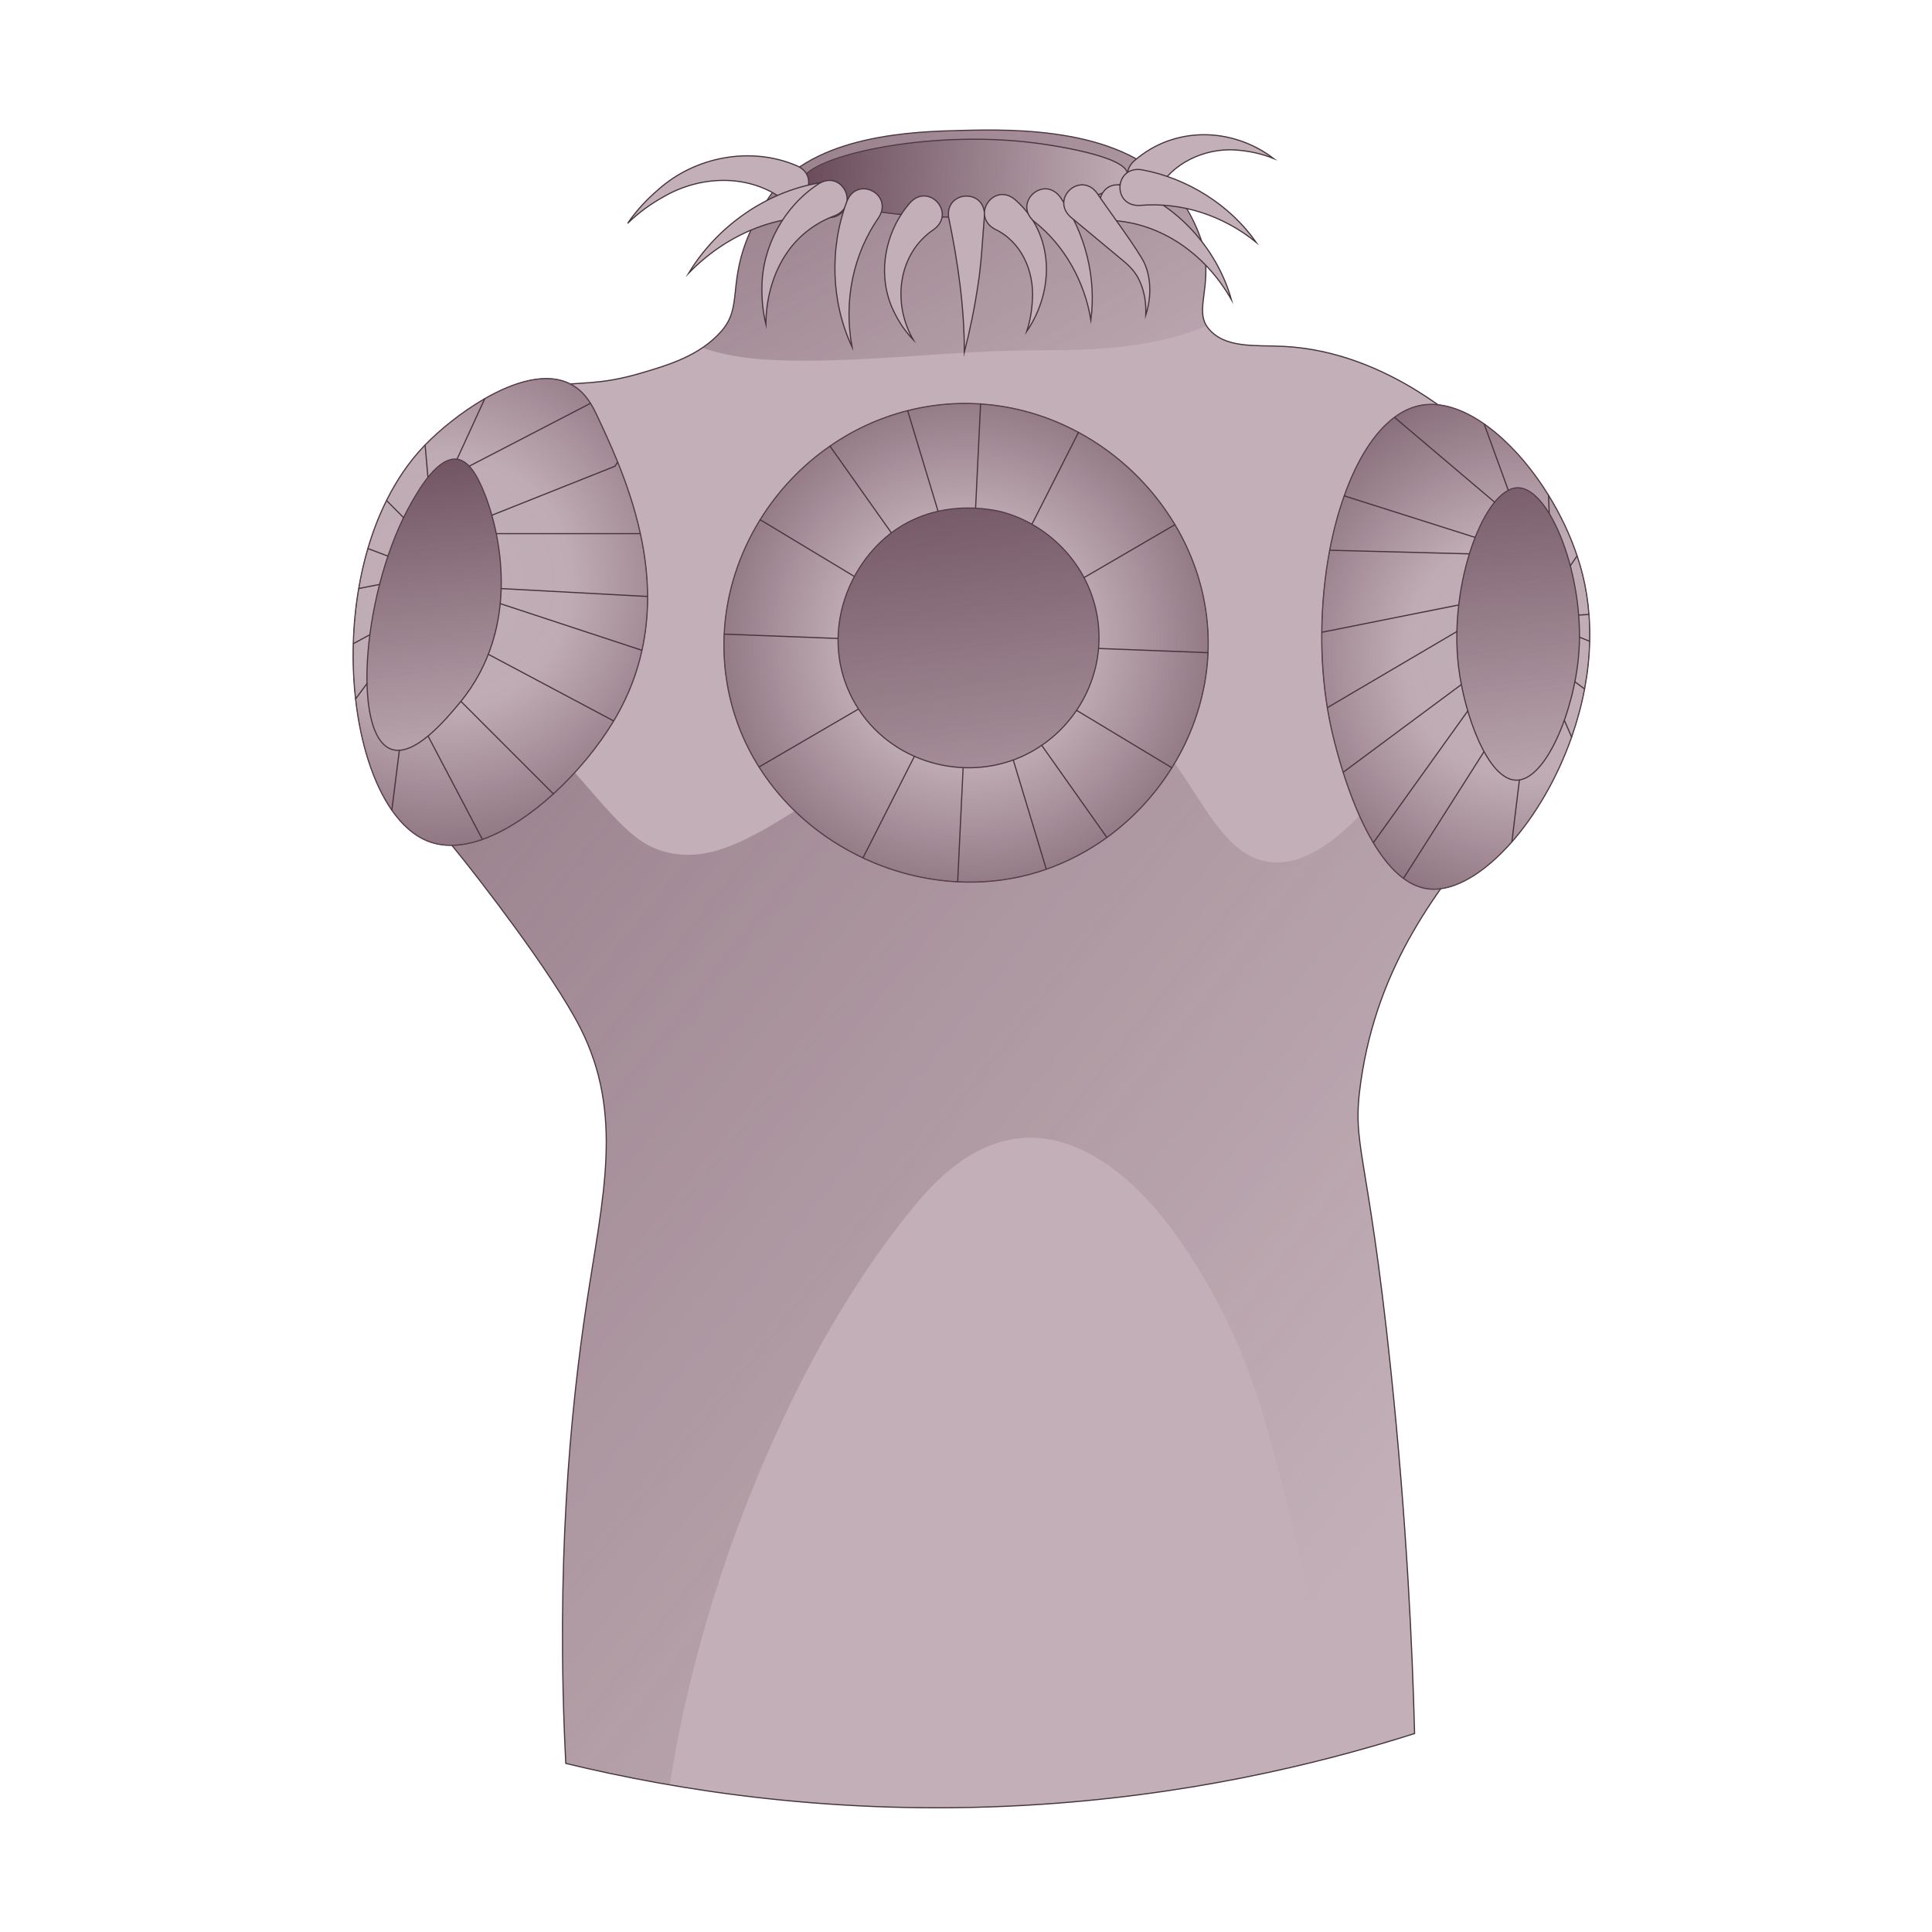 <svg width="140" height="140" viewBox="0 0 140 140" fill="none" xmlns="http://www.w3.org/2000/svg">
<path d="M40.999 127.783C40.275 113.525 41.311 102.362 42.515 94.421C43.687 86.687 45.215 80.717 42.057 74.495C39.957 70.356 34.317 63.218 33.635 62.359C30.598 58.53 30.149 58.454 29.304 56.726C25.983 49.937 28.671 42.458 29.304 40.695C29.848 39.182 33.412 29.264 40.26 27.965C41.957 27.643 43.376 27.941 46.414 27.047C48.447 26.448 50.692 25.788 52.261 24.014C53.873 22.193 52.667 20.507 54.427 16.649C54.949 15.505 55.514 14.594 55.827 14.148C58.943 9.707 66.427 9.529 69.706 9.451C73.325 9.365 81.647 9.167 85.253 14.002C86.77 16.038 87.191 17.892 87.191 17.892C87.853 20.804 86.507 22.502 87.564 23.798C88.757 25.261 90.945 24.999 92.978 25.098C100.685 25.472 106.448 31.04 107.922 32.464C108.756 33.269 113.338 37.833 114.282 44.18C116.176 56.92 101.078 61.169 98.609 78.39C97.923 83.177 99.074 82.953 100.775 99.187C101.953 110.434 102.353 119.633 102.507 125.617C95.36 127.892 85.789 130.168 74.352 130.817C60.611 131.596 49.114 129.748 40.999 127.783Z" fill="#C2AFB7" stroke="#48343D" stroke-width="0.085" stroke-miterlimit="10"/>
<path d="M98.609 78.389C99.573 71.662 102.464 66.915 105.517 62.867C105.251 63.003 104.985 63.139 104.719 63.274C103.988 63.646 103.963 63.693 103.922 63.679C103.247 63.446 107.629 51.412 106.109 50.575C104.457 49.666 98.268 63.316 91.963 62.459C86.744 61.75 85.963 51.715 78.01 49.974C75.749 49.479 73.739 49.836 72.61 50.036C68.341 50.795 66.49 52.883 61.663 56.097C55.296 60.335 52.112 62.454 48.711 61.84C45.972 61.346 44.739 59.448 40.926 55.156C38.105 51.98 34.032 47.675 28.614 42.83C27.733 45.968 26.77 51.546 29.304 56.725C30.149 58.453 30.597 58.529 33.635 62.358C34.317 63.217 39.956 70.355 42.057 74.494C45.214 80.716 43.687 86.686 42.515 94.42C41.311 102.361 40.275 113.524 40.999 127.782C43.258 128.329 45.78 128.867 48.538 129.341C48.949 126.639 49.501 123.957 50.163 121.307C51.334 116.616 52.849 112.008 54.677 107.531C56.458 103.168 58.533 98.915 60.979 94.885C62.113 93.017 63.328 91.197 64.644 89.453C65.993 87.664 67.394 85.858 69.182 84.486C70.601 83.396 72.266 82.609 74.065 82.464C75.661 82.335 77.245 82.739 78.666 83.455C82.05 85.159 84.583 88.356 86.568 91.497C88.826 95.069 90.527 98.963 91.684 103.023C93.268 108.581 94.558 114.218 95.708 119.881C96.201 122.311 96.665 124.747 97.119 127.184C99.041 126.675 100.842 126.146 102.508 125.616C102.353 119.631 101.953 110.432 100.775 99.186C99.074 82.952 97.922 83.176 98.609 78.389Z" fill="url(#paint0_linear_4823_341799)"/>
<path d="M58.069 26.136C61.652 26.152 65.225 25.853 68.798 25.626C70.554 25.515 72.312 25.422 74.071 25.396C75.751 25.371 77.43 25.392 79.109 25.302C81.954 25.151 84.807 24.712 87.438 23.614C86.63 22.34 87.822 20.668 87.191 17.89C87.191 17.89 86.77 16.036 85.252 14C81.647 9.165 73.324 9.363 69.705 9.449C66.426 9.527 58.942 9.705 55.827 14.146C55.513 14.592 54.949 15.503 54.427 16.647C52.667 20.505 53.873 22.191 52.261 24.012C51.848 24.479 51.387 24.867 50.897 25.199C53.187 26.005 55.65 26.125 58.069 26.136Z" fill="url(#paint1_linear_4823_341799)"/>
<path d="M87.539 47.295C87.413 50.284 86.467 53.15 84.92 55.631L84.916 55.634C83.689 57.6 82.087 59.326 80.209 60.686C78.872 61.654 77.392 62.438 75.819 62.989C75.417 63.131 75.013 63.254 74.602 63.364C72.892 63.818 71.134 63.986 69.396 63.899C67.026 63.779 64.685 63.179 62.536 62.169V62.166C59.486 60.734 56.825 58.474 55.002 55.579C53.885 53.811 53.085 51.8 52.703 49.601C52.49 48.374 52.422 47.153 52.477 45.951C52.619 42.982 53.552 40.135 55.083 37.661C56.378 35.566 58.104 33.736 60.144 32.328C61.827 31.158 63.724 30.274 65.773 29.756C66.427 29.591 67.098 29.462 67.781 29.374C68.888 29.231 69.983 29.203 71.058 29.274C73.589 29.439 75.995 30.167 78.151 31.333H78.154C81.042 32.891 83.473 35.226 85.141 38.021C86.51 40.314 87.362 42.917 87.523 45.654C87.555 46.204 87.558 46.751 87.539 47.295Z" fill="#C2AFB7" stroke="#48343D" stroke-width="0.085" stroke-miterlimit="10"/>
<path d="M87.539 47.295C87.413 50.284 86.467 53.15 84.92 55.631L84.916 55.634C83.689 57.6 82.087 59.326 80.209 60.686C78.872 61.654 77.392 62.438 75.819 62.989C75.417 63.131 75.013 63.254 74.602 63.364C72.892 63.818 71.134 63.986 69.396 63.899C67.026 63.779 64.685 63.179 62.536 62.169V62.166C59.486 60.734 56.825 58.474 55.002 55.579C53.885 53.811 53.085 51.8 52.703 49.601C52.49 48.374 52.422 47.153 52.477 45.951C52.619 42.982 53.552 40.135 55.083 37.661C56.378 35.566 58.104 33.736 60.144 32.328C61.827 31.158 63.724 30.274 65.773 29.756C66.427 29.591 67.098 29.462 67.781 29.374C68.888 29.231 69.983 29.203 71.058 29.274C73.589 29.439 75.995 30.167 78.151 31.333H78.154C81.042 32.891 83.473 35.226 85.141 38.021C86.51 40.314 87.362 42.917 87.523 45.654C87.555 46.204 87.558 46.751 87.539 47.295Z" fill="url(#paint2_radial_4823_341799)" stroke="#624352" stroke-width="0.033" stroke-miterlimit="10"/>
<path d="M46.927 43.223C46.933 44.499 46.81 45.804 46.519 47.125C46.176 48.699 45.587 50.292 44.687 51.873C44.615 51.996 44.544 52.119 44.47 52.242C43.375 54.065 41.828 55.953 40.102 57.527C38.471 59.013 36.68 60.218 34.958 60.827C33.569 61.319 32.225 61.42 31.047 60.97C30.04 60.584 29.15 59.794 28.392 58.706C27.045 56.769 26.129 53.884 25.767 50.652C25.618 49.36 25.563 48.009 25.601 46.643C25.637 45.315 25.767 43.971 25.993 42.647C26.158 41.665 26.378 40.694 26.657 39.748C27.013 38.537 27.459 37.368 28.01 36.267C28.726 34.823 29.616 33.498 30.688 32.365C30.727 32.326 30.762 32.287 30.804 32.245C31.84 31.173 33.424 29.868 35.129 28.887C37.266 27.659 39.6 26.94 41.326 27.824C42.003 28.171 42.456 28.695 42.789 29.223C42.977 29.521 43.126 29.823 43.252 30.091C43.699 31.047 44.237 32.19 44.758 33.479C45.383 35.023 45.991 36.779 46.402 38.67C46.717 40.117 46.921 41.646 46.927 43.223Z" fill="#C2AFB7" stroke="#48343D" stroke-width="0.085" stroke-miterlimit="10"/>
<path d="M46.927 43.223C46.933 44.499 46.81 45.804 46.519 47.125C46.176 48.699 45.587 50.292 44.687 51.873C44.615 51.996 44.544 52.119 44.47 52.242C43.375 54.065 41.828 55.953 40.102 57.527C38.471 59.013 36.68 60.218 34.958 60.827C33.569 61.319 32.225 61.42 31.047 60.97C30.04 60.584 29.15 59.794 28.392 58.706C27.045 56.769 26.129 53.884 25.767 50.652C25.618 49.36 25.563 48.009 25.601 46.643C25.637 45.315 25.767 43.971 25.993 42.647C26.158 41.665 26.378 40.694 26.657 39.748C27.013 38.537 27.459 37.368 28.01 36.267C28.726 34.823 29.616 33.498 30.688 32.365C30.727 32.326 30.762 32.287 30.804 32.245C31.84 31.173 33.424 29.868 35.129 28.887C37.266 27.659 39.6 26.94 41.326 27.824C42.003 28.171 42.456 28.695 42.789 29.223C42.977 29.521 43.126 29.823 43.252 30.091C43.699 31.047 44.237 32.19 44.758 33.479C45.383 35.023 45.991 36.779 46.402 38.67C46.717 40.117 46.921 41.646 46.927 43.223Z" fill="url(#paint3_radial_4823_341799)" stroke="#624352" stroke-width="0.033" stroke-miterlimit="10"/>
<path d="M115.194 46.472C115.168 47.638 115.039 48.794 114.825 49.927C114.598 51.122 114.278 52.291 113.886 53.412C112.84 56.395 111.273 59.05 109.557 61.006C107.582 63.257 105.41 64.585 103.607 64.423C102.921 64.361 102.283 64.082 101.7 63.652C100.868 63.04 100.142 62.117 99.517 61.068C98.543 59.438 97.818 57.502 97.329 55.964C96.95 54.766 96.714 53.804 96.617 53.409C96.445 52.712 96.303 52 96.183 51.281C95.892 49.49 95.762 47.645 95.782 45.818C95.798 43.778 95.999 41.76 96.355 39.872C96.62 38.473 96.976 37.142 97.407 35.931C98.31 33.386 99.554 31.352 101.049 30.241C101.654 29.788 102.302 29.49 102.985 29.367C104.426 29.108 106.009 29.649 107.544 30.717C109.25 31.909 110.894 33.755 112.212 35.889C113.064 37.266 113.776 38.762 114.284 40.281C114.433 40.724 114.566 41.171 114.676 41.618C114.915 42.577 115.068 43.548 115.142 44.523C115.194 45.173 115.21 45.824 115.194 46.472Z" fill="#C2AFB7" stroke="#48343D" stroke-width="0.085" stroke-miterlimit="10"/>
<path d="M115.194 46.472C115.168 47.638 115.039 48.794 114.825 49.927C114.598 51.122 114.278 52.291 113.886 53.412C112.84 56.395 111.273 59.05 109.557 61.006C107.582 63.257 105.41 64.585 103.607 64.423C102.921 64.361 102.283 64.082 101.7 63.652C100.868 63.04 100.142 62.117 99.517 61.068C98.543 59.438 97.818 57.502 97.329 55.964C96.95 54.766 96.714 53.804 96.617 53.409C96.445 52.712 96.303 52 96.183 51.281C95.892 49.49 95.762 47.645 95.782 45.818C95.798 43.778 95.999 41.76 96.355 39.872C96.62 38.473 96.976 37.142 97.407 35.931C98.31 33.386 99.554 31.352 101.049 30.241C101.654 29.788 102.302 29.49 102.985 29.367C104.426 29.108 106.009 29.649 107.544 30.717C109.25 31.909 110.894 33.755 112.212 35.889C113.064 37.266 113.776 38.762 114.284 40.281C114.433 40.724 114.566 41.171 114.676 41.618C114.915 42.577 115.068 43.548 115.142 44.523C115.194 45.173 115.21 45.824 115.194 46.472Z" fill="url(#paint4_radial_4823_341799)" stroke="#624352" stroke-width="0.033" stroke-miterlimit="10"/>
<path d="M75.144 10.38C67.016 9.3 58.102 11.463 58.142 13.171C58.179 14.764 66.024 16.266 72.833 15.548C76.713 15.139 81.733 13.854 81.698 12.607C81.659 11.272 75.853 10.474 75.144 10.38Z" fill="#C2AFB7" stroke="#48343D" stroke-width="0.085" stroke-miterlimit="10"/>
<path d="M75.144 10.38C67.016 9.3 58.102 11.463 58.142 13.171C58.179 14.764 66.024 16.266 72.833 15.548C76.713 15.139 81.733 13.854 81.698 12.607C81.659 11.272 75.853 10.474 75.144 10.38Z" fill="url(#paint5_linear_4823_341799)"/>
<path d="M56.579 14.326C54.074 12.59 50.696 12.741 48.082 14.261C47.151 14.778 46.266 15.418 45.482 16.181C46.102 15.277 46.858 14.456 47.713 13.729C50.382 11.351 54.409 10.575 57.751 12.016C59.517 12.777 58.237 15.304 56.579 14.326Z" fill="#C2AFB7" stroke="#48343D" stroke-width="0.085" stroke-miterlimit="10"/>
<path d="M59.964 15.77C56.195 15.435 52.547 17.074 49.902 19.798C52 16.315 55.77 13.688 59.889 13.178C61.8 13.005 61.883 15.832 59.964 15.77Z" fill="#C2AFB7" stroke="#48343D" stroke-width="0.085" stroke-miterlimit="10"/>
<path d="M60.523 15.618C59.077 16.142 57.755 17.142 56.87 18.551C55.98 19.953 55.507 21.709 55.5 23.501C55.286 22.628 55.193 21.714 55.212 20.788C55.243 17.843 56.813 14.966 59.303 13.333C60.965 12.251 62.348 14.839 60.523 15.618Z" fill="#C2AFB7" stroke="#48343D" stroke-width="0.085" stroke-miterlimit="10"/>
<path d="M63.69 15.737C61.795 18.45 61.133 21.842 61.741 25.137C60.221 21.909 60.093 17.945 61.38 14.566C62.126 12.737 64.724 14.052 63.69 15.737Z" fill="#C2AFB7" stroke="#48343D" stroke-width="0.085" stroke-miterlimit="10"/>
<path d="M67.704 16.601C65.059 18.357 64.637 21.943 66.177 24.622C65.6 24.025 65.122 23.318 64.754 22.536C63.531 20.017 64.075 16.845 65.92 14.724C67.237 13.198 69.296 15.364 67.704 16.601Z" fill="#C2AFB7" stroke="#48343D" stroke-width="0.085" stroke-miterlimit="10"/>
<path d="M71.338 15.608C71.214 17.09 71.111 19.193 70.869 20.64C70.625 22.296 70.293 23.927 69.879 25.525C69.887 22.258 69.406 18.94 68.742 15.752C68.485 13.803 71.377 13.64 71.338 15.608Z" fill="#C2AFB7" stroke="#48343D" stroke-width="0.085" stroke-miterlimit="10"/>
<path d="M73.595 14.5C76.423 16.997 76.417 21.056 74.4 24.018C74.645 23.267 74.775 22.492 74.81 21.732C74.957 19.639 73.995 17.486 72.072 16.596C70.304 15.578 72.073 13.135 73.595 14.5Z" fill="#C2AFB7" stroke="#48343D" stroke-width="0.085" stroke-miterlimit="10"/>
<path d="M82.229 11.622C85.136 9.11 89.313 9.219 92.289 11.486C91.517 11.173 90.709 10.986 89.912 10.902C87.677 10.62 85.291 11.593 84.096 13.417C82.85 15.005 80.693 12.939 82.229 11.622Z" fill="#C2AFB7" stroke="#48343D" stroke-width="0.085" stroke-miterlimit="10"/>
<path d="M87.539 47.295L70.882 46.657L70.4 46.638H70.351L70.263 46.631H70.225L69.956 46.622L52.477 45.951" stroke="#48343D" stroke-width="0.085" stroke-miterlimit="10"/>
<path d="M55.001 55.578L70.162 46.744L70.221 46.712L70.292 46.67L70.35 46.637L70.418 46.595L70.797 46.375L85.139 38.02" stroke="#48343D" stroke-width="0.085" stroke-miterlimit="10"/>
<path d="M65.772 29.756L70.311 44.775L70.697 46.048L70.797 46.375L70.882 46.657L71.076 47.295L71.328 48.137L75.819 62.988" stroke="#48343D" stroke-width="0.085" stroke-miterlimit="10"/>
<path d="M84.92 55.63L84.916 55.633L71.076 47.294L70.477 46.935L70.302 46.828L70.218 46.776L70.163 46.744L69.956 46.621L55.083 37.66" stroke="#48343D" stroke-width="0.085" stroke-miterlimit="10"/>
<path d="M60.143 32.326L70.228 46.578L70.263 46.63L70.293 46.669L70.344 46.744L70.477 46.935L71.329 48.136L80.209 60.685" stroke="#48343D" stroke-width="0.085" stroke-miterlimit="10"/>
<path d="M71.06 29.225L71.057 29.273L70.312 44.775L70.228 46.579L70.225 46.631L70.222 46.712L70.218 46.777L70.205 47.02L69.396 63.898" stroke="#48343D" stroke-width="0.085" stroke-miterlimit="10"/>
<path d="M62.535 62.168V62.165L70.205 47.019L70.302 46.828L70.344 46.743L70.399 46.636L70.419 46.594L70.697 46.047L78.15 31.332H78.153" stroke="#48343D" stroke-width="0.085" stroke-miterlimit="10"/>
<path d="M34.958 60.828L28.979 49.455" stroke="#48343D" stroke-width="0.085" stroke-miterlimit="10"/>
<path d="M40.102 57.528L30.798 48.221V44.973L44.47 52.243" stroke="#48343D" stroke-width="0.085" stroke-miterlimit="10"/>
<path d="M46.519 47.125L32.29 42.435L46.927 43.223" stroke="#48343D" stroke-width="0.085" stroke-miterlimit="10"/>
<path d="M46.403 38.67H32.29L44.567 33.783L44.758 33.478" stroke="#48343D" stroke-width="0.085" stroke-miterlimit="10"/>
<path d="M42.789 29.225L33.997 33.784" stroke="#48343D" stroke-width="0.085" stroke-miterlimit="10"/>
<path d="M112.073 47.33L101.7 63.652" stroke="#48343D" stroke-width="0.085" stroke-miterlimit="10"/>
<path d="M97.329 55.964L109.813 46.695L99.518 61.068" stroke="#48343D" stroke-width="0.085" stroke-miterlimit="10"/>
<path d="M95.782 45.817L110.461 42.887L96.183 51.281" stroke="#48343D" stroke-width="0.085" stroke-miterlimit="10"/>
<path d="M97.407 35.932L111.017 40.252L96.355 39.873" stroke="#48343D" stroke-width="0.085" stroke-miterlimit="10"/>
<path d="M110.46 38.217L101.049 30.24" stroke="#48343D" stroke-width="0.085" stroke-miterlimit="10"/>
<path d="M72.806 37.154C72.447 37.049 68.362 35.918 64.789 38.471C61.283 40.977 59.417 46.209 61.798 50.679C64.109 55.019 69.373 56.668 73.644 54.988C77.247 53.571 79.82 49.911 79.626 45.772C79.43 41.568 76.442 38.226 72.806 37.154Z" fill="#C2AFB7" stroke="#48343D" stroke-width="0.085" stroke-miterlimit="10"/>
<path d="M76.83 14.288C78.658 16.881 79.453 20.127 79.05 23.198C78.591 20.374 77.121 17.756 74.918 16.035C73.403 14.687 75.619 12.657 76.83 14.288Z" fill="#C2AFB7" stroke="#48343D" stroke-width="0.085" stroke-miterlimit="10"/>
<path d="M81.445 13.47C85.214 14.684 88.192 17.993 89.233 21.719C87.469 18.601 84.426 16.306 80.868 15.996C78.933 15.704 79.572 12.893 81.445 13.47Z" fill="#C2AFB7" stroke="#48343D" stroke-width="0.085" stroke-miterlimit="10"/>
<path d="M82.735 12.302C86.029 12.899 89.129 14.852 91.025 17.556C88.623 15.609 85.608 14.62 82.568 14.887C80.569 14.94 80.756 11.994 82.735 12.302Z" fill="#C2AFB7" stroke="#48343D" stroke-width="0.085" stroke-miterlimit="10"/>
<path d="M79.484 13.975C80.036 14.829 82.557 18.214 82.937 19.087C83.457 20.274 83.408 21.658 83.027 22.832C83.059 22.024 82.947 21.223 82.653 20.526C82.362 19.794 81.915 19.318 81.299 18.82L77.566 15.715C76.117 14.371 78.284 12.401 79.484 13.975Z" fill="#C2AFB7" stroke="#48343D" stroke-width="0.085" stroke-miterlimit="10"/>
<path d="M29.762 47.838L28.393 58.706" stroke="#48343D" stroke-width="0.085" stroke-miterlimit="10"/>
<path d="M25.602 46.644L30.798 43.82L25.766 50.653" stroke="#48343D" stroke-width="0.085" stroke-miterlimit="10"/>
<path d="M26.657 39.748L31.455 41.568L25.994 42.647" stroke="#48343D" stroke-width="0.085" stroke-miterlimit="10"/>
<path d="M30.805 32.246L31.456 39.74L28.011 36.268" stroke="#48343D" stroke-width="0.085" stroke-miterlimit="10"/>
<path d="M35.13 28.887C34.46 30.351 33.789 31.814 33.116 33.278" stroke="#48343D" stroke-width="0.085" stroke-miterlimit="10"/>
<path d="M112.212 35.889L112.487 42.887L114.284 40.28" stroke="#48343D" stroke-width="0.085" stroke-miterlimit="10"/>
<path d="M115.194 46.473L111.018 44.782L115.142 44.523" stroke="#48343D" stroke-width="0.085" stroke-miterlimit="10"/>
<path d="M113.886 53.411L112.073 49.227L110.011 50.572L111.017 47.084L114.825 49.927" stroke="#48343D" stroke-width="0.085" stroke-miterlimit="10"/>
<path d="M110.461 53.566L109.557 61.005" stroke="#48343D" stroke-width="0.085" stroke-miterlimit="10"/>
<path d="M111.018 40.251L107.544 30.717" stroke="#48343D" stroke-width="0.085" stroke-miterlimit="10"/>
<path d="M29.867 36.334C30.454 35.316 31.762 33.104 33.117 33.279C33.732 33.36 34.318 33.927 34.941 35.354C36.234 38.32 37.871 45.431 33.32 50.917C32.349 52.089 30.039 54.872 28.366 54.293C25.43 53.277 26.275 42.552 29.867 36.334Z" fill="#C2AFB7" stroke="#48343D" stroke-width="0.085" stroke-miterlimit="10"/>
<path d="M114.408 47.322C114.834 41.74 112.31 35.337 109.987 35.348C107.574 35.359 104.97 42.289 105.69 48.302C106.104 51.757 107.805 56.5 109.866 56.535C112.011 56.572 114.088 51.504 114.408 47.322Z" fill="#C2AFB7" stroke="#48343D" stroke-width="0.085" stroke-miterlimit="10"/>
<path d="M72.806 37.154C72.447 37.049 68.362 35.918 64.789 38.471C61.283 40.977 59.417 46.209 61.798 50.679C64.109 55.019 69.373 56.668 73.644 54.988C77.247 53.571 79.82 49.911 79.626 45.772C79.43 41.568 76.442 38.226 72.806 37.154Z" fill="url(#paint6_linear_4823_341799)"/>
<path d="M29.867 36.334C30.454 35.316 31.762 33.104 33.117 33.279C33.732 33.36 34.318 33.927 34.941 35.354C36.234 38.32 37.871 45.431 33.32 50.917C32.349 52.089 30.039 54.872 28.366 54.293C25.43 53.277 26.275 42.552 29.867 36.334Z" fill="url(#paint7_linear_4823_341799)"/>
<path d="M114.408 47.322C114.834 41.74 112.31 35.337 109.987 35.348C107.574 35.359 104.97 42.289 105.69 48.302C106.104 51.757 107.805 56.5 109.866 56.535C112.011 56.572 114.088 51.504 114.408 47.322Z" fill="url(#paint8_linear_4823_341799)"/>
<defs>
<linearGradient id="paint0_linear_4823_341799" x1="-68.715" y1="-24.486" x2="100.028" y2="110.252" gradientUnits="userSpaceOnUse">
<stop offset="0.001" stop-color="#624352"/>
<stop offset="1" stop-color="#624352" stop-opacity="0"/>
</linearGradient>
<linearGradient id="paint1_linear_4823_341799" x1="36.672" y1="-35.378" x2="78.919" y2="38.42" gradientUnits="userSpaceOnUse">
<stop offset="0.001" stop-color="#624352"/>
<stop offset="1" stop-color="#624352" stop-opacity="0"/>
</linearGradient>
<radialGradient id="paint2_radial_4823_341799" cx="0" cy="0" r="1" gradientUnits="userSpaceOnUse" gradientTransform="translate(70.004 46.579) scale(27.636 27.643)">
<stop stop-color="#624352" stop-opacity="0"/>
<stop offset="0.321" stop-color="#624352" stop-opacity="0.035"/>
<stop offset="1" stop-color="#624352"/>
</radialGradient>
<radialGradient id="paint3_radial_4823_341799" cx="0" cy="0" r="1" gradientUnits="userSpaceOnUse" gradientTransform="translate(32.16 42.17) scale(28.964 28.972)">
<stop stop-color="#624352" stop-opacity="0"/>
<stop offset="0.321" stop-color="#624352" stop-opacity="0.035"/>
<stop offset="1" stop-color="#624352"/>
</radialGradient>
<radialGradient id="paint4_radial_4823_341799" cx="0" cy="0" r="1" gradientUnits="userSpaceOnUse" gradientTransform="translate(110.645 47.564) scale(27.774 27.782)">
<stop stop-color="#624352" stop-opacity="0"/>
<stop offset="0.321" stop-color="#624352" stop-opacity="0.035"/>
<stop offset="1" stop-color="#624352"/>
</radialGradient>
<linearGradient id="paint5_linear_4823_341799" x1="56.143" y1="12.129" x2="82.371" y2="13.624" gradientUnits="userSpaceOnUse">
<stop offset="0.001" stop-color="#624352"/>
<stop offset="1" stop-color="#624352" stop-opacity="0"/>
</linearGradient>
<linearGradient id="paint6_linear_4823_341799" x1="67.802" y1="28.129" x2="73.003" y2="67.798" gradientUnits="userSpaceOnUse">
<stop offset="0.001" stop-color="#624352"/>
<stop offset="1" stop-color="#624352" stop-opacity="0"/>
</linearGradient>
<linearGradient id="paint7_linear_4823_341799" x1="29.578" y1="28.876" x2="32.743" y2="57.13" gradientUnits="userSpaceOnUse">
<stop offset="0.001" stop-color="#624352"/>
<stop offset="1" stop-color="#624352" stop-opacity="0"/>
</linearGradient>
<linearGradient id="paint8_linear_4823_341799" x1="107.733" y1="27.254" x2="111.638" y2="59.547" gradientUnits="userSpaceOnUse">
<stop offset="0.001" stop-color="#624352"/>
<stop offset="1" stop-color="#624352" stop-opacity="0"/>
</linearGradient>
</defs>
</svg>
